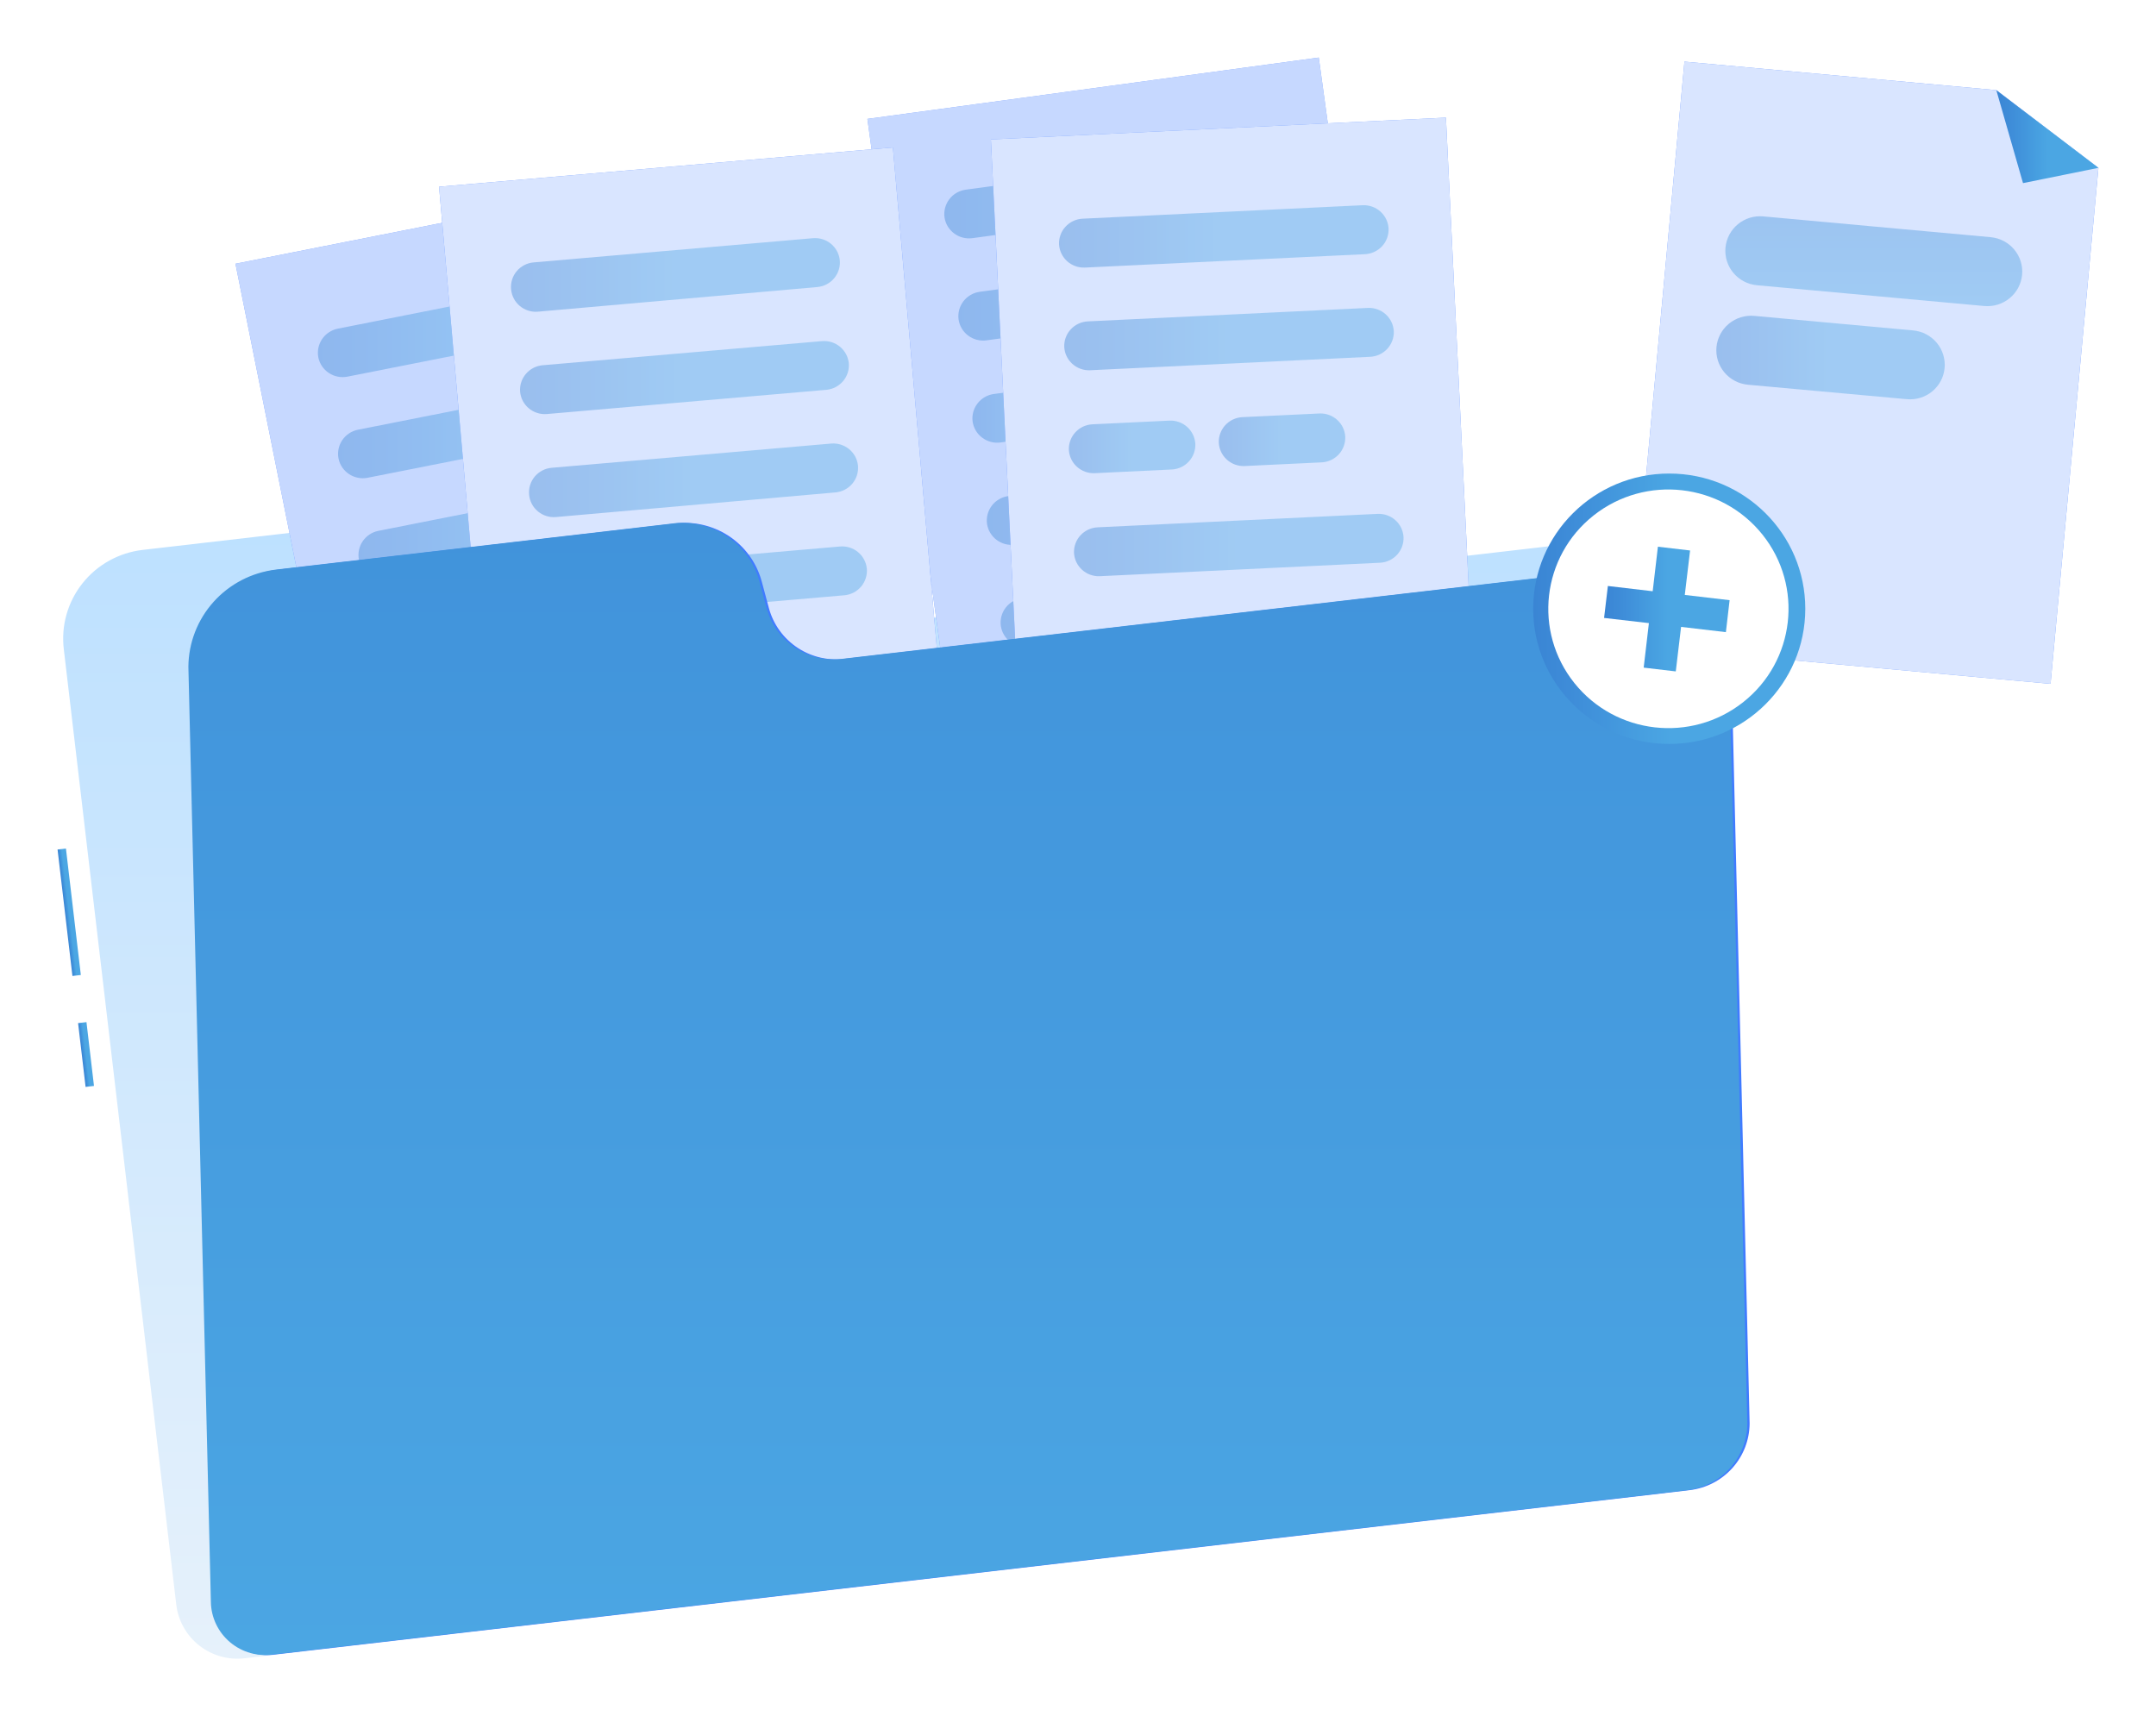<svg width="206" height="164" viewBox="0 0 206 164" fill="none" xmlns="http://www.w3.org/2000/svg">
    <defs>
        <filter id="filter0_d_2723_108255" x="0.5" y="0.5" width="205.001" height="163" filterUnits="userSpaceOnUse" color-interpolation-filters="sRGB">
            <feFlood flood-opacity="0" result="BackgroundImageFix"/>
            <feColorMatrix in="SourceAlpha" type="matrix" values="0 0 0 0 0 0 0 0 0 0 0 0 0 0 0 0 0 0 127 0" result="hardAlpha"/>
            <feOffset dy="4"/>
            <feGaussianBlur stdDeviation="2.5"/>
            <feComposite in2="hardAlpha" operator="out"/>
            <feColorMatrix type="matrix" values="0 0 0 0 0 0 0 0 0 0 0 0 0 0 0 0 0 0 0.15 0"/>
            <feBlend mode="normal" in2="BackgroundImageFix" result="effect1_dropShadow_2723_108255"/>
            <feBlend mode="normal" in="SourceGraphic" in2="effect1_dropShadow_2723_108255" result="shape"/>
        </filter>
        <linearGradient id="paint0_linear_2723_108255" x1="6.181" y1="82.961" x2="6.98" y2="82.867" gradientUnits="userSpaceOnUse">
            <stop stop-color="#3A85D4"/>
            <stop offset="0.131" stop-color="#3E8CD8"/>
            <stop offset="0.264" stop-color="#4295DC"/>
            <stop offset="0.4" stop-color="#479FE0"/>
            <stop offset="0.506" stop-color="#4BA6E3"/>
            <stop offset="0.606" stop-color="#4BA6E3"/>
            <stop offset="0.707" stop-color="#4BA6E3"/>
            <stop offset="0.806" stop-color="#4BA6E3"/>
            <stop offset="0.918" stop-color="#4BA6E3"/>
            <stop offset="1" stop-color="#4BA6E3"/>
        </linearGradient>
        <linearGradient id="paint1_linear_2723_108255" x1="7.806" y1="96.683" x2="8.604" y2="96.589" gradientUnits="userSpaceOnUse">
            <stop stop-color="#3A85D4"/>
            <stop offset="0.131" stop-color="#3E8CD8"/>
            <stop offset="0.264" stop-color="#4295DC"/>
            <stop offset="0.4" stop-color="#479FE0"/>
            <stop offset="0.506" stop-color="#4BA6E3"/>
            <stop offset="0.606" stop-color="#4BA6E3"/>
            <stop offset="0.707" stop-color="#4BA6E3"/>
            <stop offset="0.806" stop-color="#4BA6E3"/>
            <stop offset="0.918" stop-color="#4BA6E3"/>
            <stop offset="1" stop-color="#4BA6E3"/>
        </linearGradient>
        <linearGradient id="paint2_linear_2723_108255" x1="84.862" y1="44.126" x2="84.862" y2="154.5" gradientUnits="userSpaceOnUse">
            <stop stop-color="#BCE0FF"/>
            <stop offset="1" stop-color="#E6F1FB"/>
        </linearGradient>
        <linearGradient id="paint3_linear_2723_108255" x1="30.411" y1="26.884" x2="61.339" y2="26.898" gradientUnits="userSpaceOnUse">
            <stop stop-color="#3A85D4"/>
            <stop offset="0.131" stop-color="#3E8CD8"/>
            <stop offset="0.264" stop-color="#4295DC"/>
            <stop offset="0.4" stop-color="#479FE0"/>
            <stop offset="0.506" stop-color="#4BA6E3"/>
            <stop offset="0.606" stop-color="#4BA6E3"/>
            <stop offset="0.707" stop-color="#4BA6E3"/>
            <stop offset="0.806" stop-color="#4BA6E3"/>
            <stop offset="0.918" stop-color="#4BA6E3"/>
            <stop offset="1" stop-color="#4BA6E3"/>
        </linearGradient>
        <linearGradient id="paint4_linear_2723_108255" x1="32.338" y1="36.548" x2="63.26" y2="36.562" gradientUnits="userSpaceOnUse">
            <stop stop-color="#3A85D4"/>
            <stop offset="0.131" stop-color="#3E8CD8"/>
            <stop offset="0.264" stop-color="#4295DC"/>
            <stop offset="0.4" stop-color="#479FE0"/>
            <stop offset="0.506" stop-color="#4BA6E3"/>
            <stop offset="0.606" stop-color="#4BA6E3"/>
            <stop offset="0.707" stop-color="#4BA6E3"/>
            <stop offset="0.806" stop-color="#4BA6E3"/>
            <stop offset="0.918" stop-color="#4BA6E3"/>
            <stop offset="1" stop-color="#4BA6E3"/>
        </linearGradient>
        <linearGradient id="paint5_linear_2723_108255" x1="34.289" y1="46.211" x2="65.209" y2="46.225" gradientUnits="userSpaceOnUse">
            <stop stop-color="#3A85D4"/>
            <stop offset="0.131" stop-color="#3E8CD8"/>
            <stop offset="0.264" stop-color="#4295DC"/>
            <stop offset="0.4" stop-color="#479FE0"/>
            <stop offset="0.506" stop-color="#4BA6E3"/>
            <stop offset="0.606" stop-color="#4BA6E3"/>
            <stop offset="0.707" stop-color="#4BA6E3"/>
            <stop offset="0.806" stop-color="#4BA6E3"/>
            <stop offset="0.918" stop-color="#4BA6E3"/>
            <stop offset="1" stop-color="#4BA6E3"/>
        </linearGradient>
        <linearGradient id="paint6_linear_2723_108255" x1="36.226" y1="55.87" x2="67.153" y2="55.883" gradientUnits="userSpaceOnUse">
            <stop stop-color="#3A85D4"/>
            <stop offset="0.131" stop-color="#3E8CD8"/>
            <stop offset="0.264" stop-color="#4295DC"/>
            <stop offset="0.4" stop-color="#479FE0"/>
            <stop offset="0.506" stop-color="#4BA6E3"/>
            <stop offset="0.606" stop-color="#4BA6E3"/>
            <stop offset="0.707" stop-color="#4BA6E3"/>
            <stop offset="0.806" stop-color="#4BA6E3"/>
            <stop offset="0.918" stop-color="#4BA6E3"/>
            <stop offset="1" stop-color="#4BA6E3"/>
        </linearGradient>
        <linearGradient id="paint7_linear_2723_108255" x1="38.154" y1="66.275" x2="61.908" y2="66.284" gradientUnits="userSpaceOnUse">
            <stop stop-color="#3A85D4"/>
            <stop offset="0.131" stop-color="#3E8CD8"/>
            <stop offset="0.264" stop-color="#4295DC"/>
            <stop offset="0.4" stop-color="#479FE0"/>
            <stop offset="0.506" stop-color="#4BA6E3"/>
            <stop offset="0.606" stop-color="#4BA6E3"/>
            <stop offset="0.707" stop-color="#4BA6E3"/>
            <stop offset="0.806" stop-color="#4BA6E3"/>
            <stop offset="0.918" stop-color="#4BA6E3"/>
            <stop offset="1" stop-color="#4BA6E3"/>
        </linearGradient>
        <linearGradient id="paint8_linear_2723_108255" x1="90.262" y1="14.462" x2="121.46" y2="14.478" gradientUnits="userSpaceOnUse">
            <stop stop-color="#3A85D4"/>
            <stop offset="0.131" stop-color="#3E8CD8"/>
            <stop offset="0.264" stop-color="#4295DC"/>
            <stop offset="0.4" stop-color="#479FE0"/>
            <stop offset="0.506" stop-color="#4BA6E3"/>
            <stop offset="0.606" stop-color="#4BA6E3"/>
            <stop offset="0.707" stop-color="#4BA6E3"/>
            <stop offset="0.806" stop-color="#4BA6E3"/>
            <stop offset="0.918" stop-color="#4BA6E3"/>
            <stop offset="1" stop-color="#4BA6E3"/>
        </linearGradient>
        <linearGradient id="paint9_linear_2723_108255" x1="91.606" y1="24.223" x2="122.804" y2="24.239" gradientUnits="userSpaceOnUse">
            <stop stop-color="#3A85D4"/>
            <stop offset="0.131" stop-color="#3E8CD8"/>
            <stop offset="0.264" stop-color="#4295DC"/>
            <stop offset="0.4" stop-color="#479FE0"/>
            <stop offset="0.506" stop-color="#4BA6E3"/>
            <stop offset="0.606" stop-color="#4BA6E3"/>
            <stop offset="0.707" stop-color="#4BA6E3"/>
            <stop offset="0.806" stop-color="#4BA6E3"/>
            <stop offset="0.918" stop-color="#4BA6E3"/>
            <stop offset="1" stop-color="#4BA6E3"/>
        </linearGradient>
        <linearGradient id="paint10_linear_2723_108255" x1="92.926" y1="35.347" x2="104.922" y2="35.351" gradientUnits="userSpaceOnUse">
            <stop stop-color="#3A85D4"/>
            <stop offset="0.131" stop-color="#3E8CD8"/>
            <stop offset="0.264" stop-color="#4295DC"/>
            <stop offset="0.4" stop-color="#479FE0"/>
            <stop offset="0.506" stop-color="#4BA6E3"/>
            <stop offset="0.606" stop-color="#4BA6E3"/>
            <stop offset="0.707" stop-color="#4BA6E3"/>
            <stop offset="0.806" stop-color="#4BA6E3"/>
            <stop offset="0.918" stop-color="#4BA6E3"/>
            <stop offset="1" stop-color="#4BA6E3"/>
        </linearGradient>
        <linearGradient id="paint11_linear_2723_108255" x1="107.123" y1="33.416" x2="119.122" y2="33.42" gradientUnits="userSpaceOnUse">
            <stop stop-color="#3A85D4"/>
            <stop offset="0.131" stop-color="#3E8CD8"/>
            <stop offset="0.264" stop-color="#4295DC"/>
            <stop offset="0.4" stop-color="#479FE0"/>
            <stop offset="0.506" stop-color="#4BA6E3"/>
            <stop offset="0.606" stop-color="#4BA6E3"/>
            <stop offset="0.707" stop-color="#4BA6E3"/>
            <stop offset="0.806" stop-color="#4BA6E3"/>
            <stop offset="0.918" stop-color="#4BA6E3"/>
            <stop offset="1" stop-color="#4BA6E3"/>
        </linearGradient>
        <linearGradient id="paint12_linear_2723_108255" x1="94.323" y1="43.746" x2="125.521" y2="43.762" gradientUnits="userSpaceOnUse">
            <stop stop-color="#3A85D4"/>
            <stop offset="0.131" stop-color="#3E8CD8"/>
            <stop offset="0.264" stop-color="#4295DC"/>
            <stop offset="0.4" stop-color="#479FE0"/>
            <stop offset="0.506" stop-color="#4BA6E3"/>
            <stop offset="0.606" stop-color="#4BA6E3"/>
            <stop offset="0.707" stop-color="#4BA6E3"/>
            <stop offset="0.806" stop-color="#4BA6E3"/>
            <stop offset="0.918" stop-color="#4BA6E3"/>
            <stop offset="1" stop-color="#4BA6E3"/>
        </linearGradient>
        <linearGradient id="paint13_linear_2723_108255" x1="95.634" y1="54.019" x2="119.581" y2="54.029" gradientUnits="userSpaceOnUse">
            <stop stop-color="#3A85D4"/>
            <stop offset="0.131" stop-color="#3E8CD8"/>
            <stop offset="0.264" stop-color="#4295DC"/>
            <stop offset="0.4" stop-color="#479FE0"/>
            <stop offset="0.506" stop-color="#4BA6E3"/>
            <stop offset="0.606" stop-color="#4BA6E3"/>
            <stop offset="0.707" stop-color="#4BA6E3"/>
            <stop offset="0.806" stop-color="#4BA6E3"/>
            <stop offset="0.918" stop-color="#4BA6E3"/>
            <stop offset="1" stop-color="#4BA6E3"/>
        </linearGradient>
        <linearGradient id="paint14_linear_2723_108255" x1="48.86" y1="22.122" x2="80.212" y2="22.141" gradientUnits="userSpaceOnUse">
            <stop stop-color="#3A85D4"/>
            <stop offset="0.131" stop-color="#3E8CD8"/>
            <stop offset="0.264" stop-color="#4295DC"/>
            <stop offset="0.4" stop-color="#479FE0"/>
            <stop offset="0.506" stop-color="#4BA6E3"/>
            <stop offset="0.606" stop-color="#4BA6E3"/>
            <stop offset="0.707" stop-color="#4BA6E3"/>
            <stop offset="0.806" stop-color="#4BA6E3"/>
            <stop offset="0.918" stop-color="#4BA6E3"/>
            <stop offset="1" stop-color="#4BA6E3"/>
        </linearGradient>
        <linearGradient id="paint15_linear_2723_108255" x1="49.725" y1="31.931" x2="81.072" y2="31.951" gradientUnits="userSpaceOnUse">
            <stop stop-color="#3A85D4"/>
            <stop offset="0.131" stop-color="#3E8CD8"/>
            <stop offset="0.264" stop-color="#4295DC"/>
            <stop offset="0.4" stop-color="#479FE0"/>
            <stop offset="0.506" stop-color="#4BA6E3"/>
            <stop offset="0.606" stop-color="#4BA6E3"/>
            <stop offset="0.707" stop-color="#4BA6E3"/>
            <stop offset="0.806" stop-color="#4BA6E3"/>
            <stop offset="0.918" stop-color="#4BA6E3"/>
            <stop offset="1" stop-color="#4BA6E3"/>
        </linearGradient>
        <linearGradient id="paint16_linear_2723_108255" x1="50.582" y1="41.747" x2="81.95" y2="41.766" gradientUnits="userSpaceOnUse">
            <stop stop-color="#3A85D4"/>
            <stop offset="0.131" stop-color="#3E8CD8"/>
            <stop offset="0.264" stop-color="#4295DC"/>
            <stop offset="0.4" stop-color="#479FE0"/>
            <stop offset="0.506" stop-color="#4BA6E3"/>
            <stop offset="0.606" stop-color="#4BA6E3"/>
            <stop offset="0.707" stop-color="#4BA6E3"/>
            <stop offset="0.806" stop-color="#4BA6E3"/>
            <stop offset="0.918" stop-color="#4BA6E3"/>
            <stop offset="1" stop-color="#4BA6E3"/>
        </linearGradient>
        <linearGradient id="paint17_linear_2723_108255" x1="51.448" y1="51.556" x2="82.795" y2="51.576" gradientUnits="userSpaceOnUse">
            <stop stop-color="#3A85D4"/>
            <stop offset="0.131" stop-color="#3E8CD8"/>
            <stop offset="0.264" stop-color="#4295DC"/>
            <stop offset="0.4" stop-color="#479FE0"/>
            <stop offset="0.506" stop-color="#4BA6E3"/>
            <stop offset="0.606" stop-color="#4BA6E3"/>
            <stop offset="0.707" stop-color="#4BA6E3"/>
            <stop offset="0.806" stop-color="#4BA6E3"/>
            <stop offset="0.918" stop-color="#4BA6E3"/>
            <stop offset="1" stop-color="#4BA6E3"/>
        </linearGradient>
        <linearGradient id="paint18_linear_2723_108255" x1="52.3" y1="61.726" x2="76.396" y2="61.739" gradientUnits="userSpaceOnUse">
            <stop stop-color="#3A85D4"/>
            <stop offset="0.131" stop-color="#3E8CD8"/>
            <stop offset="0.264" stop-color="#4295DC"/>
            <stop offset="0.4" stop-color="#479FE0"/>
            <stop offset="0.506" stop-color="#4BA6E3"/>
            <stop offset="0.606" stop-color="#4BA6E3"/>
            <stop offset="0.707" stop-color="#4BA6E3"/>
            <stop offset="0.806" stop-color="#4BA6E3"/>
            <stop offset="0.918" stop-color="#4BA6E3"/>
            <stop offset="1" stop-color="#4BA6E3"/>
        </linearGradient>
        <linearGradient id="paint19_linear_2723_108255" x1="101.224" y1="18.463" x2="132.639" y2="18.485" gradientUnits="userSpaceOnUse">
            <stop stop-color="#3A85D4"/>
            <stop offset="0.131" stop-color="#3E8CD8"/>
            <stop offset="0.264" stop-color="#4295DC"/>
            <stop offset="0.4" stop-color="#479FE0"/>
            <stop offset="0.506" stop-color="#4BA6E3"/>
            <stop offset="0.606" stop-color="#4BA6E3"/>
            <stop offset="0.707" stop-color="#4BA6E3"/>
            <stop offset="0.806" stop-color="#4BA6E3"/>
            <stop offset="0.918" stop-color="#4BA6E3"/>
            <stop offset="1" stop-color="#4BA6E3"/>
        </linearGradient>
        <linearGradient id="paint20_linear_2723_108255" x1="101.722" y1="28.275" x2="133.137" y2="28.298" gradientUnits="userSpaceOnUse">
            <stop stop-color="#3A85D4"/>
            <stop offset="0.131" stop-color="#3E8CD8"/>
            <stop offset="0.264" stop-color="#4295DC"/>
            <stop offset="0.4" stop-color="#479FE0"/>
            <stop offset="0.506" stop-color="#4BA6E3"/>
            <stop offset="0.606" stop-color="#4BA6E3"/>
            <stop offset="0.707" stop-color="#4BA6E3"/>
            <stop offset="0.806" stop-color="#4BA6E3"/>
            <stop offset="0.918" stop-color="#4BA6E3"/>
            <stop offset="1" stop-color="#4BA6E3"/>
        </linearGradient>
        <linearGradient id="paint21_linear_2723_108255" x1="102.141" y1="38.597" x2="114.198" y2="38.601" gradientUnits="userSpaceOnUse">
            <stop stop-color="#3A85D4"/>
            <stop offset="0.131" stop-color="#3E8CD8"/>
            <stop offset="0.264" stop-color="#4295DC"/>
            <stop offset="0.4" stop-color="#479FE0"/>
            <stop offset="0.506" stop-color="#4BA6E3"/>
            <stop offset="0.606" stop-color="#4BA6E3"/>
            <stop offset="0.707" stop-color="#4BA6E3"/>
            <stop offset="0.806" stop-color="#4BA6E3"/>
            <stop offset="0.918" stop-color="#4BA6E3"/>
            <stop offset="1" stop-color="#4BA6E3"/>
        </linearGradient>
        <linearGradient id="paint22_linear_2723_108255" x1="116.466" y1="37.915" x2="128.523" y2="37.919" gradientUnits="userSpaceOnUse">
            <stop stop-color="#3A85D4"/>
            <stop offset="0.131" stop-color="#3E8CD8"/>
            <stop offset="0.264" stop-color="#4295DC"/>
            <stop offset="0.4" stop-color="#479FE0"/>
            <stop offset="0.506" stop-color="#4BA6E3"/>
            <stop offset="0.606" stop-color="#4BA6E3"/>
            <stop offset="0.707" stop-color="#4BA6E3"/>
            <stop offset="0.806" stop-color="#4BA6E3"/>
            <stop offset="0.918" stop-color="#4BA6E3"/>
            <stop offset="1" stop-color="#4BA6E3"/>
        </linearGradient>
        <linearGradient id="paint23_linear_2723_108255" x1="102.655" y1="47.955" x2="134.07" y2="47.978" gradientUnits="userSpaceOnUse">
            <stop stop-color="#3A85D4"/>
            <stop offset="0.131" stop-color="#3E8CD8"/>
            <stop offset="0.264" stop-color="#4295DC"/>
            <stop offset="0.4" stop-color="#479FE0"/>
            <stop offset="0.506" stop-color="#4BA6E3"/>
            <stop offset="0.606" stop-color="#4BA6E3"/>
            <stop offset="0.707" stop-color="#4BA6E3"/>
            <stop offset="0.806" stop-color="#4BA6E3"/>
            <stop offset="0.918" stop-color="#4BA6E3"/>
            <stop offset="1" stop-color="#4BA6E3"/>
        </linearGradient>
        <linearGradient id="paint24_linear_2723_108255" x1="92.477" y1="45.962" x2="92.477" y2="154.152" gradientUnits="userSpaceOnUse">
            <stop stop-color="#4193DB"/>
            <stop offset="1" stop-color="#4BA6E3"/>
        </linearGradient>
        <linearGradient id="paint25_linear_2723_108255" x1="190.753" y1="8.866" x2="200.489" y2="8.868" gradientUnits="userSpaceOnUse">
            <stop stop-color="#3A85D4"/>
            <stop offset="0.131" stop-color="#3E8CD8"/>
            <stop offset="0.264" stop-color="#4295DC"/>
            <stop offset="0.4" stop-color="#479FE0"/>
            <stop offset="0.506" stop-color="#4BA6E3"/>
            <stop offset="0.606" stop-color="#4BA6E3"/>
            <stop offset="0.707" stop-color="#4BA6E3"/>
            <stop offset="0.806" stop-color="#4BA6E3"/>
            <stop offset="0.918" stop-color="#4BA6E3"/>
            <stop offset="1" stop-color="#4BA6E3"/>
        </linearGradient>
        <linearGradient id="paint26_linear_2723_108255" x1="146.523" y1="53.62" x2="172.459" y2="53.624" gradientUnits="userSpaceOnUse">
            <stop stop-color="#3A85D4"/>
            <stop offset="0.131" stop-color="#3E8CD8"/>
            <stop offset="0.264" stop-color="#4295DC"/>
            <stop offset="0.4" stop-color="#479FE0"/>
            <stop offset="0.506" stop-color="#4BA6E3"/>
            <stop offset="0.606" stop-color="#4BA6E3"/>
            <stop offset="0.707" stop-color="#4BA6E3"/>
            <stop offset="0.806" stop-color="#4BA6E3"/>
            <stop offset="0.918" stop-color="#4BA6E3"/>
            <stop offset="1" stop-color="#4BA6E3"/>
        </linearGradient>
        <linearGradient id="paint27_linear_2723_108255" x1="153.28" y1="53.947" x2="165.246" y2="53.948" gradientUnits="userSpaceOnUse">
            <stop stop-color="#3A85D4"/>
            <stop offset="0.131" stop-color="#3E8CD8"/>
            <stop offset="0.264" stop-color="#4295DC"/>
            <stop offset="0.4" stop-color="#479FE0"/>
            <stop offset="0.506" stop-color="#4BA6E3"/>
            <stop offset="0.606" stop-color="#4BA6E3"/>
            <stop offset="0.707" stop-color="#4BA6E3"/>
            <stop offset="0.806" stop-color="#4BA6E3"/>
            <stop offset="0.918" stop-color="#4BA6E3"/>
            <stop offset="1" stop-color="#4BA6E3"/>
        </linearGradient>
        <linearGradient id="paint28_linear_2723_108255" x1="179.036" y1="16.664" x2="179.036" y2="25.256" gradientUnits="userSpaceOnUse">
            <stop stop-color="#4193DB"/>
            <stop offset="1" stop-color="#4BA6E3"/>
        </linearGradient>
        <linearGradient id="paint29_linear_2723_108255" x1="164.016" y1="29.995" x2="185.79" y2="30.003" gradientUnits="userSpaceOnUse">
            <stop stop-color="#3A85D4"/>
            <stop offset="0.131" stop-color="#3E8CD8"/>
            <stop offset="0.264" stop-color="#4295DC"/>
            <stop offset="0.4" stop-color="#479FE0"/>
            <stop offset="0.506" stop-color="#4BA6E3"/>
            <stop offset="0.606" stop-color="#4BA6E3"/>
            <stop offset="0.707" stop-color="#4BA6E3"/>
            <stop offset="0.806" stop-color="#4BA6E3"/>
            <stop offset="0.918" stop-color="#4BA6E3"/>
            <stop offset="1" stop-color="#4BA6E3"/>
        </linearGradient>
    </defs>
    <g id="Character" filter="url(#filter0_d_2723_108255)">
<path id="Vector" d="M6.3 77.083L5.5 77.176L6.922 89.261L7.723 89.168L6.3 77.083Z" fill="url(#paint0_linear_2723_108255)"/>
<path id="Vector_2" d="M8.262 93.672L7.461 93.765L8.179 99.862L8.98 99.769L8.262 93.672Z" fill="url(#paint1_linear_2723_108255)"/>
<path id="Vector_3" d="M61.405 52.427L60.457 49.789C59.805 47.971 58.551 46.426 56.9 45.408C55.249 44.39 53.3 43.959 51.37 44.184L13.618 48.549C12.497 48.681 11.413 49.03 10.428 49.578C9.444 50.126 8.577 50.861 7.879 51.742C7.18 52.622 6.663 53.631 6.357 54.71C6.051 55.79 5.962 56.918 6.096 58.032L16.842 149.334C16.932 150.097 17.172 150.835 17.55 151.505C17.927 152.176 18.433 152.766 19.04 153.242C19.647 153.718 20.342 154.071 21.086 154.28C21.83 154.489 22.608 154.55 23.376 154.46L158.489 138.76C159.256 138.672 159.999 138.434 160.673 138.06C161.348 137.686 161.942 137.183 162.421 136.581C162.901 135.979 163.256 135.289 163.466 134.55C163.677 133.811 163.739 133.039 163.648 132.276L154.356 53.353C154.176 51.813 153.387 50.406 152.163 49.444C150.939 48.481 149.38 48.04 147.83 48.219L69.37 57.333C67.679 57.536 65.969 57.16 64.521 56.268C63.073 55.377 61.974 54.022 61.405 52.427Z" fill="url(#paint2_linear_2723_108255)"/>
<path id="Vector_4" d="M65.188 12.751L22.498 21.202L34.219 79.634L76.908 71.183L65.188 12.751Z" fill="#407BFF"/>
<path id="Vector_5" opacity="0.7" d="M65.188 12.751L22.498 21.202L34.219 79.634L76.908 71.183L65.188 12.751Z" fill="white"/>
<g id="Group" opacity="0.4">
<path id="Vector_6" d="M59.484 26.789L33.189 31.993C32.576 32.111 31.942 31.985 31.422 31.641C30.903 31.297 30.541 30.764 30.416 30.156C30.299 29.549 30.427 28.92 30.773 28.406C31.119 27.892 31.655 27.534 32.264 27.409L58.56 22.197C59.173 22.078 59.807 22.205 60.327 22.549C60.846 22.893 61.208 23.426 61.333 24.033C61.452 24.642 61.325 25.273 60.979 25.788C60.633 26.304 60.096 26.664 59.484 26.789Z" fill="url(#paint3_linear_2723_108255)"/>
<path id="Vector_7" d="M61.405 36.452L35.109 41.657C34.498 41.773 33.865 41.645 33.348 41.301C32.83 40.958 32.47 40.425 32.344 39.82C32.225 39.211 32.352 38.581 32.698 38.065C33.045 37.549 33.581 37.19 34.193 37.065L60.488 31.86C61.1 31.744 61.732 31.872 62.25 32.216C62.767 32.559 63.128 33.091 63.254 33.697C63.373 34.306 63.245 34.936 62.899 35.452C62.553 35.968 62.016 36.327 61.405 36.452Z" fill="url(#paint4_linear_2723_108255)"/>
<path id="Vector_8" d="M63.356 46.108L37.06 51.32C36.449 51.436 35.816 51.308 35.299 50.964C34.781 50.621 34.421 50.089 34.295 49.483C34.176 48.874 34.303 48.244 34.65 47.728C34.996 47.212 35.533 46.853 36.144 46.728L62.439 41.523C63.051 41.407 63.684 41.535 64.201 41.879C64.718 42.222 65.079 42.755 65.205 43.36C65.322 43.968 65.193 44.596 64.847 45.11C64.501 45.624 63.965 45.982 63.356 46.108Z" fill="url(#paint5_linear_2723_108255)"/>
<path id="Vector_9" d="M65.3 55.77L39.004 60.975C38.392 61.093 37.757 60.966 37.238 60.622C36.718 60.278 36.357 59.745 36.231 59.138C36.114 58.53 36.243 57.902 36.589 57.388C36.935 56.874 37.47 56.515 38.08 56.39L64.375 51.186C64.988 51.068 65.623 51.194 66.142 51.538C66.661 51.882 67.023 52.415 67.149 53.023C67.265 53.63 67.137 54.259 66.791 54.773C66.445 55.287 65.909 55.645 65.3 55.77Z" fill="url(#paint6_linear_2723_108255)"/>
<path id="Vector_10" d="M60.046 66.855L40.941 70.638C40.328 70.756 39.694 70.63 39.174 70.286C38.655 69.942 38.293 69.409 38.167 68.801C38.051 68.194 38.179 67.565 38.525 67.051C38.871 66.537 39.407 66.179 40.016 66.054L59.13 62.27C59.741 62.154 60.374 62.282 60.891 62.626C61.409 62.969 61.769 63.502 61.895 64.107C62.012 64.715 61.883 65.343 61.537 65.857C61.191 66.371 60.656 66.73 60.046 66.855Z" fill="url(#paint7_linear_2723_108255)"/>
</g>
<path id="Vector_11" d="M126.005 1.5L82.878 7.361L91.007 66.392L134.134 60.531L126.005 1.5Z" fill="#407BFF"/>
<path id="Vector_12" opacity="0.7" d="M126.005 1.5L82.878 7.361L91.007 66.392L134.134 60.531L126.005 1.5Z" fill="white"/>
<g id="Group_2" opacity="0.4">
<path id="Vector_13" d="M119.463 15.149L92.899 18.759C92.282 18.84 91.657 18.676 91.16 18.303C90.663 17.93 90.334 17.378 90.244 16.766C90.163 16.151 90.329 15.529 90.706 15.036C91.084 14.542 91.641 14.216 92.259 14.128L118.823 10.517C119.442 10.437 120.068 10.601 120.565 10.976C121.062 11.351 121.39 11.905 121.478 12.519C121.557 13.132 121.39 13.752 121.013 14.244C120.636 14.736 120.079 15.061 119.463 15.149Z" fill="url(#paint8_linear_2723_108255)"/>
<path id="Vector_14" d="M120.807 24.913L94.243 28.524C93.624 28.605 92.999 28.44 92.502 28.065C92.005 27.69 91.676 27.136 91.588 26.523C91.507 25.908 91.673 25.286 92.05 24.793C92.427 24.299 92.985 23.973 93.603 23.885L120.167 20.274C120.786 20.193 121.411 20.358 121.908 20.733C122.405 21.108 122.734 21.662 122.822 22.276C122.903 22.89 122.737 23.512 122.36 24.006C121.983 24.499 121.425 24.826 120.807 24.913Z" fill="url(#paint9_linear_2723_108255)"/>
<path id="Vector_15" d="M102.903 37.285L95.586 38.282C94.967 38.363 94.341 38.198 93.844 37.823C93.347 37.448 93.019 36.894 92.931 36.281C92.852 35.667 93.019 35.047 93.396 34.556C93.773 34.063 94.33 33.739 94.946 33.651L102.263 32.654C102.881 32.573 103.507 32.738 104.004 33.113C104.501 33.488 104.829 34.042 104.918 34.656C104.997 35.269 104.83 35.889 104.453 36.38C104.076 36.873 103.519 37.197 102.903 37.285Z" fill="url(#paint10_linear_2723_108255)"/>
<path id="Vector_16" d="M117.101 35.362L109.776 36.352C109.16 36.43 108.537 36.265 108.042 35.892C107.547 35.519 107.219 34.968 107.129 34.358C107.048 33.744 107.213 33.124 107.588 32.63C107.964 32.137 108.52 31.81 109.136 31.72L116.461 30.723C117.08 30.642 117.706 30.807 118.203 31.182C118.7 31.557 119.028 32.111 119.116 32.725C119.197 33.34 119.031 33.961 118.654 34.455C118.277 34.949 117.719 35.275 117.101 35.362Z" fill="url(#paint11_linear_2723_108255)"/>
<path id="Vector_17" d="M123.493 44.429L96.961 48.048C96.342 48.128 95.716 47.963 95.219 47.589C94.722 47.214 94.394 46.66 94.306 46.046C94.225 45.431 94.391 44.81 94.768 44.316C95.145 43.822 95.703 43.496 96.321 43.408L122.885 39.797C123.504 39.717 124.129 39.882 124.626 40.256C125.123 40.631 125.451 41.185 125.54 41.799C125.618 42.417 125.447 43.041 125.063 43.534C124.68 44.027 124.115 44.349 123.493 44.429Z" fill="url(#paint12_linear_2723_108255)"/>
<path id="Vector_18" d="M117.575 55.183L98.272 57.805C97.655 57.883 97.031 57.717 96.536 57.343C96.041 56.968 95.714 56.415 95.625 55.803C95.544 55.189 95.709 54.569 96.085 54.075C96.46 53.582 97.016 53.255 97.632 53.165L116.943 50.543C117.56 50.465 118.184 50.631 118.679 51.005C119.175 51.38 119.502 51.933 119.59 52.545C119.671 53.16 119.505 53.781 119.128 54.275C118.751 54.769 118.193 55.095 117.575 55.183Z" fill="url(#paint13_linear_2723_108255)"/>
</g>
<path id="Vector_19" d="M85.315 10.09L41.951 13.844L47.157 73.2L90.521 69.446L85.315 10.09Z" fill="#407BFF"/>
<path id="Vector_20" opacity="0.8" d="M85.315 10.09L41.951 13.844L47.157 73.2L90.521 69.446L85.315 10.09Z" fill="white"/>
<g id="Group_3" opacity="0.4">
<path id="Vector_21" d="M78.1 23.429L51.386 25.784C50.764 25.835 50.148 25.64 49.67 25.241C49.193 24.843 48.892 24.274 48.834 23.657C48.802 23.348 48.833 23.035 48.923 22.737C49.014 22.439 49.163 22.162 49.362 21.922C49.562 21.682 49.807 21.484 50.083 21.338C50.36 21.192 50.663 21.103 50.975 21.075L77.689 18.759C78.311 18.709 78.927 18.904 79.405 19.302C79.883 19.7 80.183 20.269 80.242 20.886C80.294 21.505 80.099 22.119 79.698 22.596C79.297 23.072 78.723 23.372 78.1 23.429Z" fill="url(#paint14_linear_2723_108255)"/>
<path id="Vector_22" d="M78.961 33.25L52.247 35.565C51.625 35.616 51.009 35.42 50.531 35.022C50.054 34.624 49.753 34.055 49.695 33.438C49.644 32.821 49.841 32.208 50.242 31.734C50.642 31.259 51.215 30.96 51.836 30.902L78.55 28.595C79.172 28.544 79.788 28.74 80.266 29.138C80.744 29.536 81.044 30.105 81.103 30.722C81.151 31.338 80.954 31.949 80.553 32.422C80.152 32.894 79.581 33.192 78.961 33.25Z" fill="url(#paint15_linear_2723_108255)"/>
<path id="Vector_23" d="M79.823 43.054L53.108 45.409C52.487 45.46 51.871 45.264 51.393 44.866C50.915 44.468 50.615 43.899 50.556 43.282C50.525 42.971 50.556 42.657 50.648 42.359C50.739 42.06 50.89 41.782 51.091 41.542C51.291 41.302 51.538 41.103 51.817 40.959C52.095 40.814 52.4 40.726 52.713 40.7L79.428 38.384C80.049 38.334 80.666 38.529 81.143 38.927C81.621 39.325 81.922 39.894 81.98 40.511C82.032 41.132 81.835 41.749 81.431 42.226C81.026 42.703 80.448 43.001 79.823 43.054Z" fill="url(#paint16_linear_2723_108255)"/>
<path id="Vector_24" d="M80.684 52.883L53.97 55.19C53.349 55.241 52.734 55.047 52.257 54.65C51.779 54.254 51.478 53.686 51.417 53.071C51.367 52.453 51.563 51.841 51.964 51.366C52.365 50.892 52.938 50.593 53.559 50.535L80.273 48.22C80.895 48.169 81.511 48.365 81.989 48.763C82.466 49.161 82.767 49.73 82.825 50.347C82.876 50.965 82.679 51.577 82.278 52.051C81.878 52.526 81.305 52.825 80.684 52.883Z" fill="url(#paint17_linear_2723_108255)"/>
<path id="Vector_25" d="M74.245 63.331L54.831 65.034C54.209 65.084 53.593 64.889 53.115 64.491C52.638 64.093 52.337 63.524 52.279 62.907C52.228 62.289 52.425 61.677 52.825 61.202C53.226 60.728 53.799 60.429 54.42 60.371L73.834 58.691C74.457 58.632 75.078 58.82 75.562 59.214C76.046 59.608 76.353 60.177 76.417 60.795C76.468 61.418 76.267 62.034 75.859 62.51C75.452 62.985 74.871 63.281 74.245 63.331Z" fill="url(#paint18_linear_2723_108255)"/>
</g>
<path id="Vector_26" d="M138.155 7.242L94.677 9.324L97.565 68.836L141.043 66.754L138.155 7.242Z" fill="#407BFF"/>
<path id="Vector_27" opacity="0.8" d="M138.155 7.242L94.677 9.324L97.565 68.836L141.043 66.754L138.155 7.242Z" fill="white"/>
<g id="Group_4" opacity="0.4">
<path id="Vector_28" d="M130.431 20.289L103.653 21.569C103.031 21.594 102.424 21.376 101.962 20.96C101.501 20.544 101.223 19.965 101.188 19.347C101.162 18.729 101.382 18.125 101.801 17.667C102.219 17.209 102.802 16.932 103.424 16.898L130.21 15.61C130.833 15.585 131.442 15.805 131.903 16.222C132.365 16.639 132.642 17.221 132.675 17.84C132.701 18.459 132.48 19.064 132.059 19.523C131.639 19.981 131.054 20.256 130.431 20.289Z" fill="url(#paint19_linear_2723_108255)"/>
<path id="Vector_29" d="M130.937 30.094L104.151 31.381C103.529 31.407 102.922 31.188 102.46 30.772C101.999 30.357 101.721 29.777 101.686 29.16C101.66 28.54 101.881 27.935 102.302 27.477C102.722 27.018 103.307 26.743 103.93 26.71L130.708 25.423C131.33 25.397 131.937 25.616 132.399 26.032C132.86 26.447 133.138 27.027 133.173 27.645C133.199 28.263 132.979 28.866 132.56 29.325C132.142 29.783 131.559 30.059 130.937 30.094Z" fill="url(#paint20_linear_2723_108255)"/>
<path id="Vector_30" d="M111.974 40.863L104.594 41.216C103.972 41.242 103.364 41.023 102.903 40.608C102.441 40.192 102.163 39.613 102.129 38.995C102.103 38.377 102.323 37.773 102.741 37.315C103.16 36.856 103.743 36.58 104.365 36.546L111.745 36.193C112.367 36.167 112.975 36.385 113.436 36.801C113.897 37.217 114.176 37.796 114.21 38.414C114.236 39.032 114.016 39.636 113.598 40.094C113.179 40.552 112.596 40.829 111.974 40.863Z" fill="url(#paint21_linear_2723_108255)"/>
<path id="Vector_31" d="M126.299 40.181L118.919 40.534C118.297 40.559 117.689 40.341 117.228 39.925C116.767 39.51 116.488 38.93 116.454 38.312C116.428 37.694 116.648 37.09 117.066 36.632C117.485 36.174 118.068 35.898 118.69 35.863L126.07 35.51C126.692 35.484 127.3 35.703 127.761 36.118C128.223 36.534 128.501 37.114 128.535 37.731C128.561 38.35 128.341 38.953 127.923 39.411C127.504 39.87 126.921 40.146 126.299 40.181Z" fill="url(#paint22_linear_2723_108255)"/>
<path id="Vector_32" d="M131.869 49.773L105.084 51.061C104.462 51.087 103.854 50.868 103.393 50.452C102.932 50.036 102.653 49.457 102.619 48.839C102.593 48.22 102.814 47.615 103.234 47.157C103.654 46.698 104.239 46.423 104.863 46.39L131.64 45.103C132.263 45.077 132.87 45.296 133.331 45.711C133.793 46.127 134.071 46.706 134.105 47.324C134.131 47.942 133.911 48.546 133.493 49.004C133.074 49.462 132.491 49.739 131.869 49.773Z" fill="url(#paint23_linear_2723_108255)"/>
<path id="Vector_33" d="M125.026 59.963L105.565 60.897C104.943 60.923 104.336 60.704 103.874 60.288C103.413 59.873 103.135 59.293 103.1 58.675C103.074 58.057 103.294 57.454 103.713 56.995C104.131 56.537 104.714 56.261 105.336 56.226L124.797 55.292C125.419 55.266 126.027 55.485 126.488 55.901C126.95 56.316 127.228 56.896 127.262 57.514C127.288 58.132 127.068 58.735 126.65 59.194C126.231 59.652 125.648 59.928 125.026 59.963Z" fill="#407BFF"/>
</g>
<path id="Vector_34" d="M73.47 54.123L72.775 51.54C72.288 49.753 71.157 48.205 69.597 47.192C68.036 46.179 66.156 45.771 64.313 46.045L26.552 50.433C24.264 50.71 22.155 51.805 20.621 53.514C19.087 55.224 18.232 57.43 18.216 59.72L20.365 149.083C20.378 149.819 20.549 150.544 20.868 151.209C21.186 151.874 21.644 152.464 22.21 152.938C22.777 153.412 23.439 153.761 24.153 153.96C24.866 154.159 25.614 154.204 26.347 154.092L161.459 138.392C163.028 138.203 164.474 137.452 165.525 136.28C166.577 135.108 167.162 133.595 167.172 132.025L165.315 54.829C165.303 54.092 165.131 53.367 164.812 52.701C164.494 52.036 164.035 51.446 163.468 50.971C162.9 50.497 162.237 50.148 161.522 49.95C160.808 49.752 160.059 49.708 159.326 49.821L80.874 58.935C79.26 59.174 77.615 58.816 76.25 57.928C74.885 57.041 73.896 55.687 73.47 54.123Z" fill="#407BFF"/>
<path id="Vector_35" d="M73.253 54.123L72.558 51.54C72.071 49.753 70.94 48.205 69.38 47.192C67.82 46.179 65.939 45.771 64.096 46.045L26.335 50.433C24.047 50.71 21.939 51.805 20.404 53.514C18.87 55.224 18.015 57.43 18 59.72L20.149 149.083C20.161 149.819 20.333 150.544 20.651 151.209C20.969 151.874 21.427 152.464 21.994 152.938C22.56 153.412 23.223 153.761 23.936 153.96C24.649 154.159 25.398 154.204 26.13 154.092L161.243 138.392C162.811 138.203 164.257 137.452 165.308 136.28C166.36 135.108 166.946 133.595 166.955 132.025L165.098 54.829C165.086 54.092 164.914 53.367 164.596 52.701C164.277 52.036 163.818 51.446 163.251 50.971C162.683 50.497 162.02 50.148 161.306 49.95C160.591 49.752 159.842 49.708 159.109 49.821L80.657 58.935C79.044 59.174 77.398 58.816 76.033 57.928C74.668 57.041 73.679 55.687 73.253 54.123Z" fill="url(#paint24_linear_2723_108255)"/>
<path id="Vector_36" d="M195.924 61.345L200.499 12.04L190.741 4.614L160.945 1.89L155.778 57.671L195.924 61.345Z" fill="#407BFF"/>
<path id="Vector_37" opacity="0.8" d="M195.924 61.345L200.499 12.04L190.741 4.614L160.945 1.89L155.778 57.671L195.924 61.345Z" fill="white"/>
<path id="Vector_38" d="M200.5 12.038L190.742 4.612L193.294 13.498L200.5 12.038Z" fill="url(#paint25_linear_2723_108255)"/>
<path id="Vector_39" d="M159.491 67.089C166.67 67.089 172.49 61.305 172.49 54.17C172.49 47.035 166.67 41.251 159.491 41.251C152.312 41.251 146.492 47.035 146.492 54.17C146.492 61.305 152.312 67.089 159.491 67.089Z" fill="url(#paint26_linear_2723_108255)"/>
<path id="Vector_40" d="M166.553 63.101C171.515 59.183 172.34 52.01 168.396 47.081C164.452 42.151 157.233 41.332 152.271 45.25C147.309 49.168 146.484 56.341 150.428 61.27C154.372 66.2 161.591 67.019 166.553 63.101Z" fill="white"/>
<path id="Vector_41" d="M165.26 53.352L160.977 52.85L161.483 48.603L158.409 48.242L157.911 52.497L153.629 51.995L153.265 55.048L157.548 55.543L157.05 59.797L160.116 60.158L160.622 55.904L164.904 56.406L165.26 53.352Z" fill="url(#paint27_linear_2723_108255)"/>
<path id="Vector_42" opacity="0.4" d="M193.207 22.252C193.127 23.124 192.702 23.928 192.025 24.489C191.348 25.05 190.474 25.321 189.596 25.242L167.868 23.256C166.99 23.175 166.181 22.75 165.618 22.076C165.055 21.402 164.784 20.533 164.865 19.661C164.905 19.23 165.03 18.81 165.233 18.427C165.436 18.043 165.713 17.703 166.048 17.426C166.384 17.149 166.771 16.94 167.187 16.812C167.604 16.684 168.042 16.638 168.476 16.678L190.205 18.664C191.081 18.746 191.889 19.169 192.452 19.842C193.015 20.514 193.287 21.381 193.207 22.252Z" fill="url(#paint28_linear_2723_108255)"/>
<path id="Vector_43" opacity="0.4" d="M185.803 31.161C185.764 31.593 185.64 32.013 185.437 32.397C185.235 32.781 184.958 33.121 184.622 33.399C184.286 33.676 183.899 33.885 183.482 34.012C183.065 34.14 182.627 34.185 182.192 34.144L167.006 32.763C166.129 32.681 165.321 32.257 164.759 31.585C164.196 30.913 163.924 30.046 164.003 29.175C164.083 28.303 164.509 27.498 165.186 26.937C165.863 26.377 166.736 26.106 167.614 26.184L182.8 27.574C183.677 27.655 184.485 28.079 185.048 28.751C185.61 29.424 185.882 30.29 185.803 31.161Z" fill="url(#paint29_linear_2723_108255)"/>
</g>
</svg>

